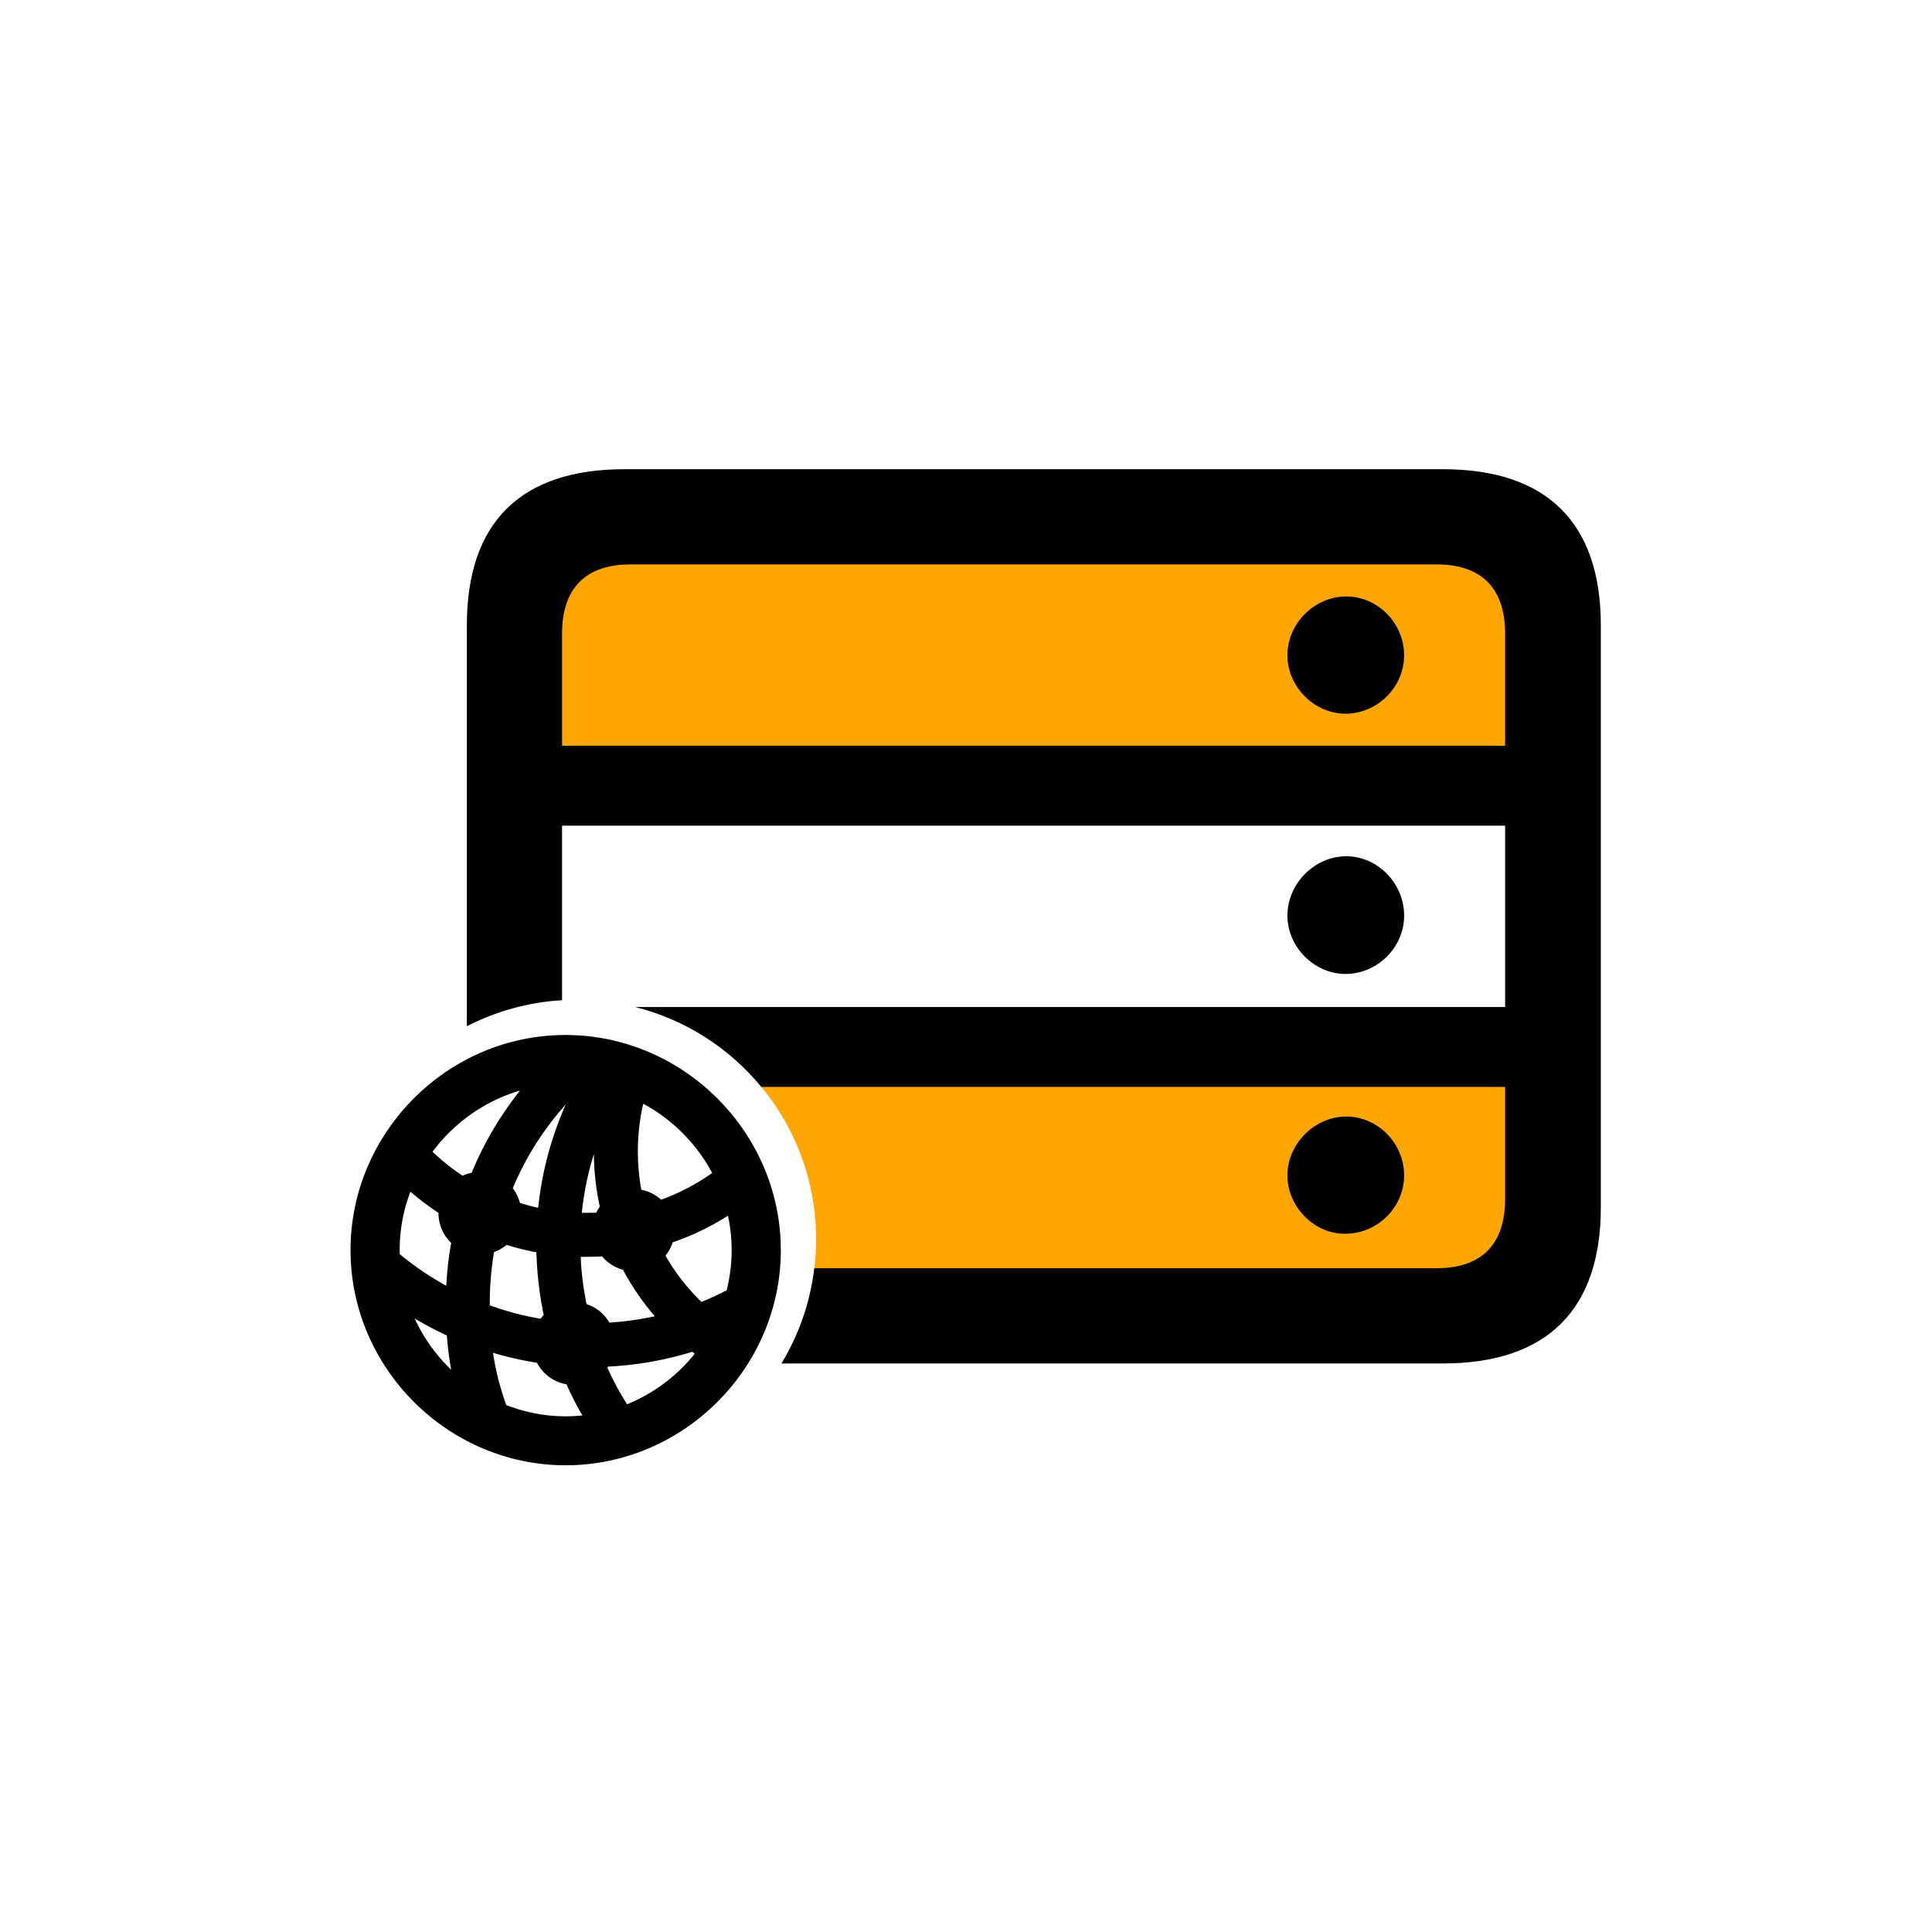 <svg width="36" height="36" viewBox="0 0 36 36" fill="none" xmlns="http://www.w3.org/2000/svg">
<path fill-rule="evenodd" clip-rule="evenodd" d="M15.039 24.309C15.148 23.922 15.207 23.514 15.207 23.092C15.207 21.813 14.669 20.66 13.807 19.846H28.596V24.309H15.039Z" fill="#FFA600"/>
<path d="M28.596 10.108H9.932V14.571H28.596V10.108Z" fill="#FFA600"/>
<path fill-rule="evenodd" clip-rule="evenodd" d="M8.699 19.123V11.649C8.699 9.732 9.707 8.743 11.632 8.743H26.887C28.821 8.743 29.829 9.741 29.829 11.649V22.499C29.829 24.407 28.821 25.406 26.887 25.406H14.561C14.882 24.876 15.097 24.275 15.174 23.631H26.771C27.591 23.631 28.046 23.203 28.046 22.339V20.253H14.187C13.591 19.531 12.772 18.999 11.836 18.764H28.046V15.385H10.473V18.637C9.837 18.675 9.236 18.846 8.699 19.123ZM11.748 10.517C10.928 10.517 10.473 10.945 10.473 11.81V13.896H28.046V11.81C28.046 10.945 27.591 10.517 26.771 10.517H11.748ZM26.164 12.211C26.164 12.799 25.674 13.29 25.086 13.299C24.497 13.307 23.989 12.799 23.989 12.211C23.989 11.614 24.497 11.114 25.086 11.114C25.674 11.114 26.164 11.614 26.164 12.211ZM26.164 17.061C26.164 17.649 25.674 18.14 25.086 18.148C24.497 18.157 23.989 17.649 23.989 17.061C23.989 16.463 24.497 15.955 25.086 15.955C25.674 15.955 26.164 16.463 26.164 17.061ZM26.164 21.902C26.164 22.49 25.674 22.981 25.086 22.989C24.497 23.007 23.989 22.49 23.989 21.902C23.989 21.313 24.497 20.805 25.086 20.805C25.674 20.805 26.164 21.305 26.164 21.902Z" fill="black"/>
<path d="M10.539 27.149C12.651 27.149 14.395 25.405 14.395 23.295C14.395 21.185 12.648 19.44 10.535 19.44C8.426 19.44 6.686 21.185 6.686 23.295C6.686 25.405 8.43 27.149 10.539 27.149ZM9.555 22.534C9.536 22.393 9.473 22.266 9.376 22.169C9.693 21.371 10.192 20.652 10.84 20.059C10.881 20.063 10.926 20.07 10.971 20.074C10.512 20.875 10.237 21.767 10.166 22.691C9.957 22.654 9.752 22.602 9.555 22.534ZM7.856 21.479C8.366 20.734 9.175 20.204 10.103 20.074C9.585 20.641 9.175 21.289 8.899 21.994C8.791 22.001 8.694 22.035 8.612 22.087C8.34 21.916 8.087 21.711 7.856 21.479ZM11.731 21.502C11.727 21.11 11.776 20.719 11.884 20.342C12.573 20.663 13.139 21.218 13.467 21.904C13.106 22.18 12.703 22.389 12.279 22.534C12.167 22.4 12.003 22.314 11.82 22.311C11.764 22.046 11.735 21.778 11.731 21.502ZM11.22 21.502C11.224 21.849 11.265 22.192 11.343 22.52C11.287 22.583 11.243 22.661 11.22 22.743C11.123 22.751 11.03 22.754 10.934 22.754C10.848 22.754 10.758 22.754 10.673 22.747C10.732 21.953 10.952 21.185 11.321 20.495C11.25 20.82 11.217 21.159 11.22 21.502ZM7.293 23.295C7.293 22.814 7.397 22.359 7.591 21.945C7.819 22.162 8.068 22.355 8.333 22.52C8.329 22.549 8.325 22.575 8.325 22.605C8.325 22.807 8.422 22.989 8.575 23.101C8.504 23.463 8.467 23.835 8.463 24.208C8.05 24.007 7.658 23.75 7.297 23.444C7.293 23.396 7.293 23.343 7.293 23.295ZM13.788 23.295C13.788 23.589 13.747 23.877 13.672 24.149C13.463 24.26 13.251 24.357 13.035 24.439C12.7 24.13 12.424 23.772 12.211 23.377C12.308 23.288 12.379 23.168 12.405 23.03C12.852 22.885 13.273 22.676 13.661 22.404C13.743 22.687 13.788 22.985 13.788 23.295ZM8.974 24.432C8.962 24.018 8.996 23.608 9.07 23.209C9.197 23.183 9.313 23.116 9.398 23.023C9.641 23.101 9.89 23.164 10.147 23.205C10.151 23.664 10.203 24.115 10.3 24.555C10.237 24.607 10.185 24.671 10.147 24.741C9.749 24.682 9.354 24.577 8.974 24.432ZM10.934 23.265C11.053 23.265 11.172 23.261 11.291 23.25C11.384 23.396 11.537 23.496 11.712 23.526C11.917 23.925 12.178 24.29 12.491 24.615C12.089 24.723 11.675 24.786 11.261 24.805C11.183 24.607 11.008 24.462 10.799 24.428C10.714 24.048 10.665 23.657 10.662 23.258C10.751 23.265 10.844 23.265 10.934 23.265ZM7.42 24.186C7.751 24.421 8.109 24.618 8.474 24.782C8.497 25.17 8.556 25.554 8.657 25.93C8.068 25.509 7.625 24.894 7.42 24.186ZM10.539 26.546C10.106 26.546 9.693 26.456 9.313 26.3C9.152 25.878 9.048 25.438 9.003 24.987C9.365 25.11 9.737 25.2 10.11 25.252C10.196 25.479 10.408 25.64 10.662 25.651C10.784 25.942 10.934 26.225 11.105 26.493C10.922 26.527 10.732 26.546 10.539 26.546ZM11.138 25.461C11.179 25.42 11.213 25.368 11.239 25.315C11.813 25.293 12.379 25.196 12.931 25.017C13.009 25.081 13.087 25.137 13.165 25.192C12.782 25.722 12.245 26.132 11.623 26.355C11.433 26.072 11.273 25.774 11.138 25.461Z" fill="black" stroke="black" stroke-width="0.309"/>
</svg>
